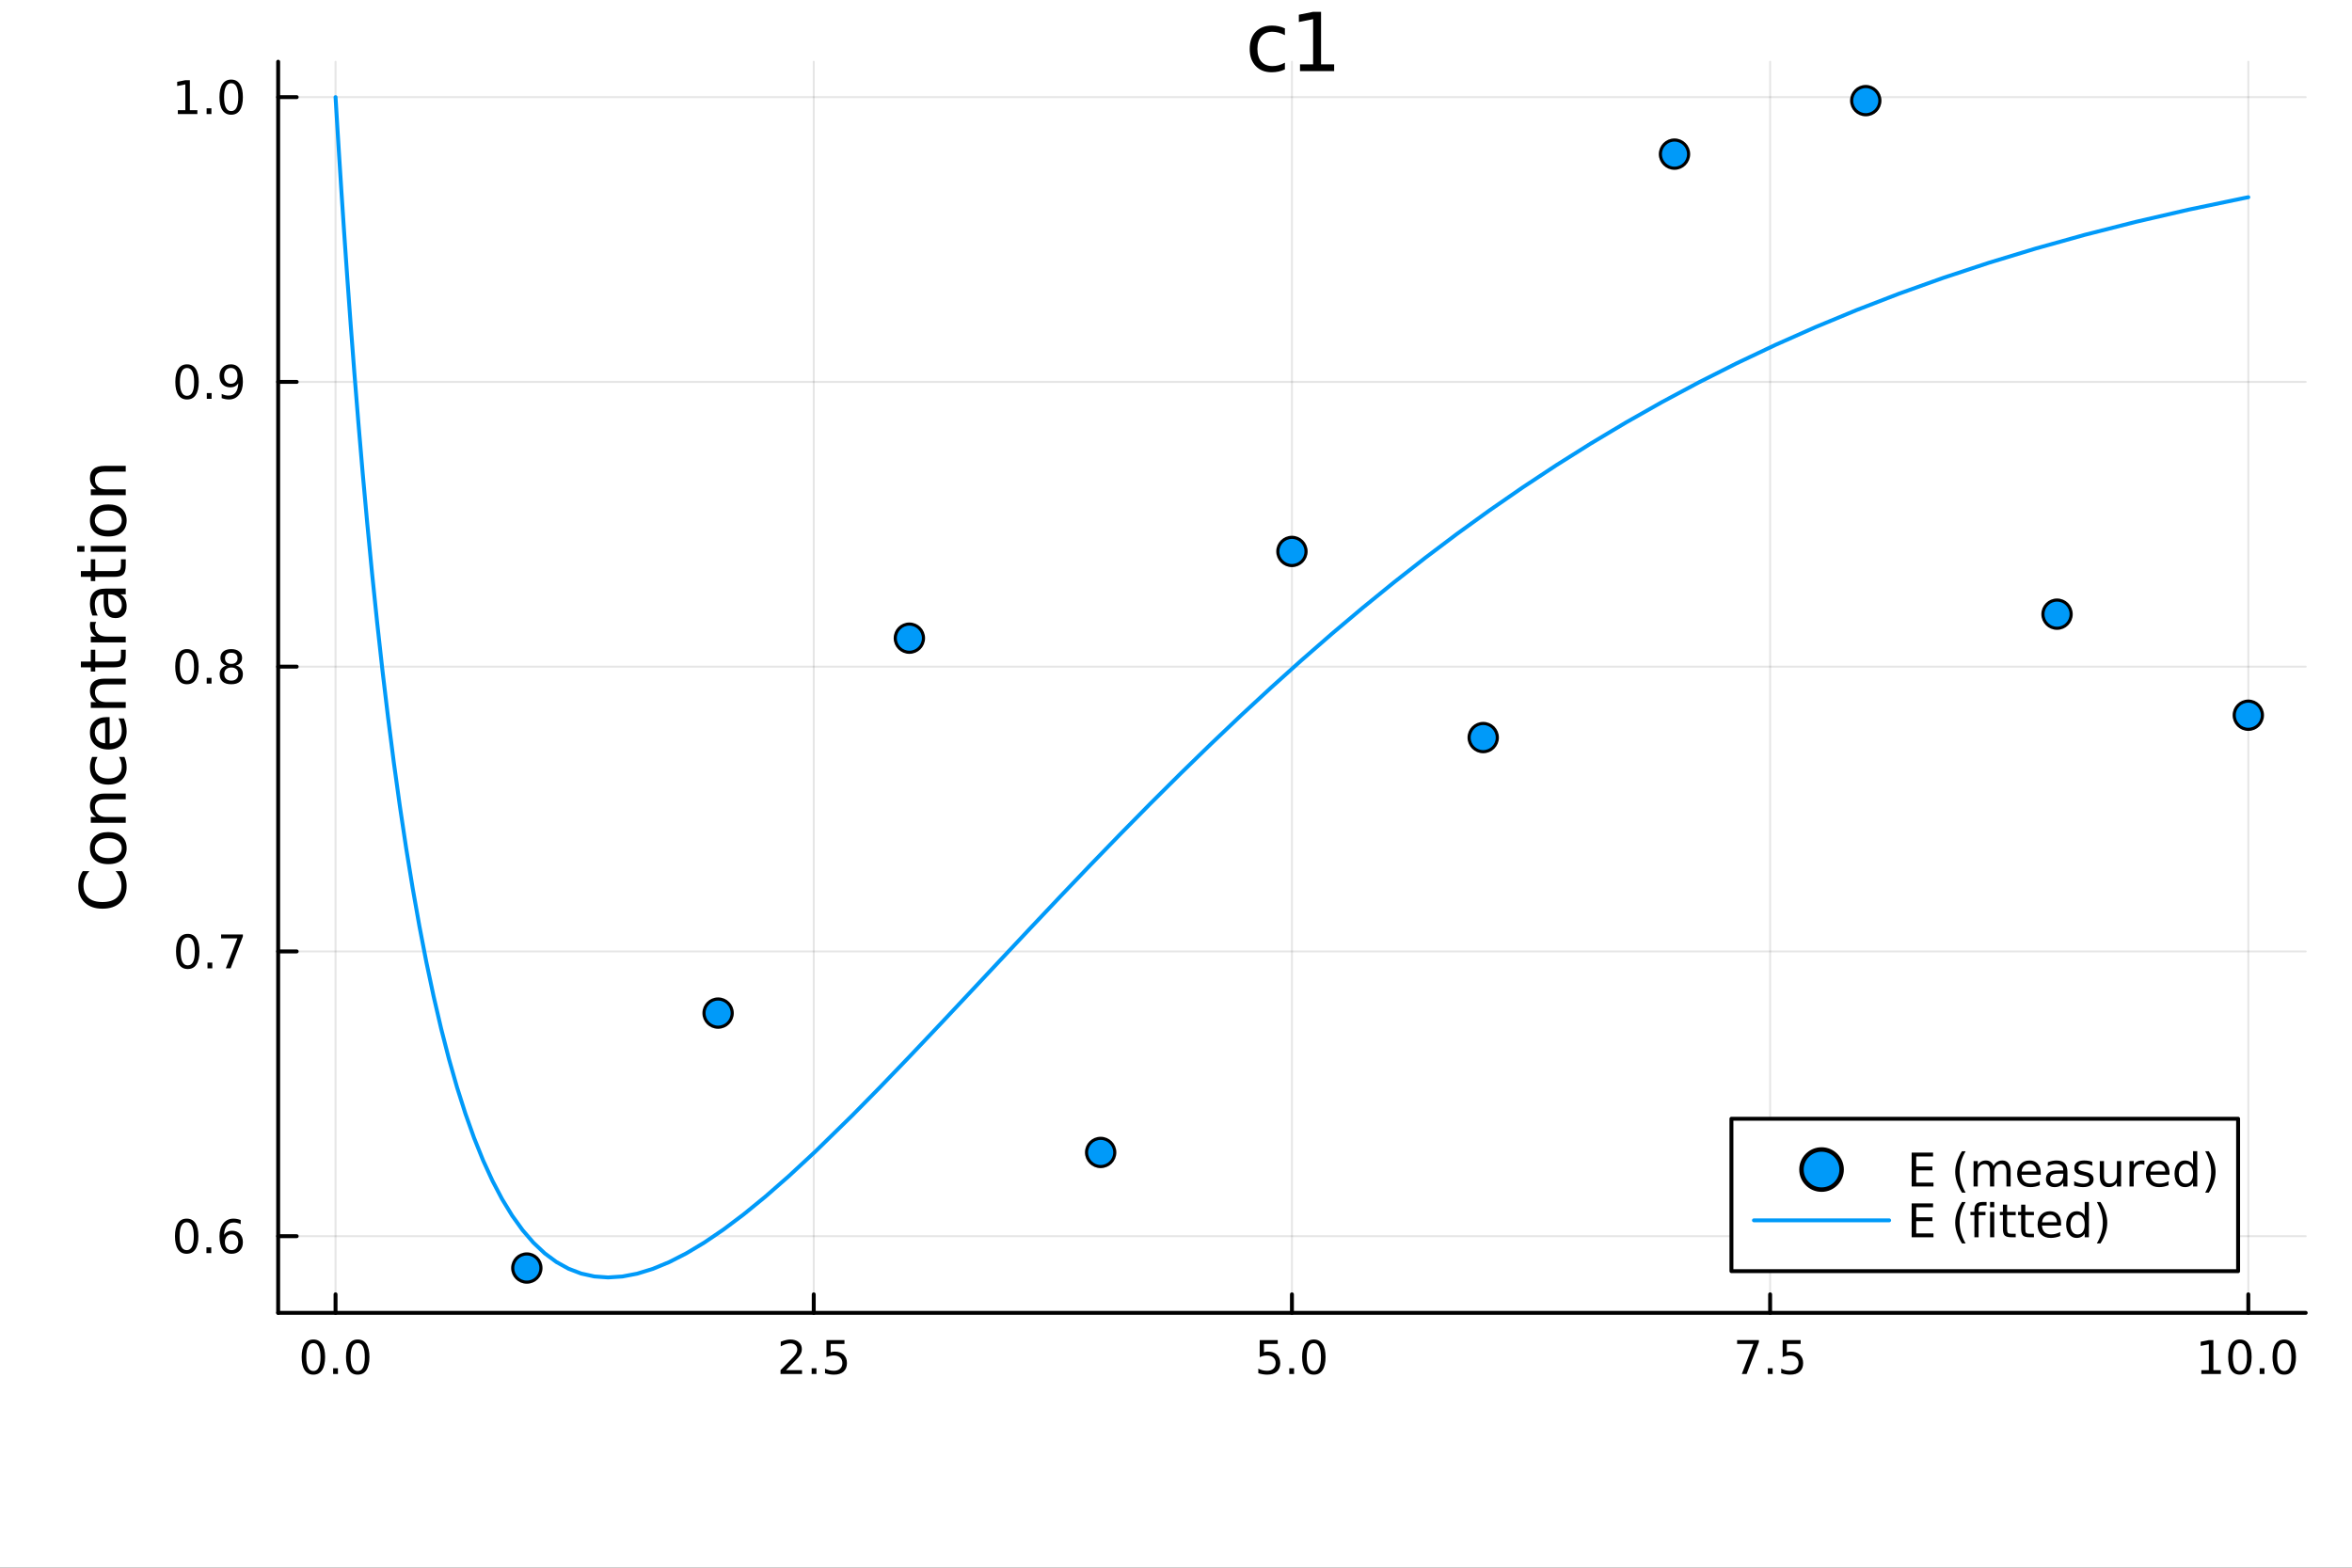 <?xml version="1.0" encoding="utf-8"?>
<svg xmlns="http://www.w3.org/2000/svg" xmlns:xlink="http://www.w3.org/1999/xlink" width="600" height="400" viewBox="0 0 2400 1600">
<rect x="0" y="0" width="2400" height="1600" fill="#333333" stroke="none"/>
<defs>
  <clipPath id="clip070">
    <rect x="0" y="0" width="2400" height="1600"/>
  </clipPath>
</defs>
<path clip-path="url(#clip070)" d="M0 1600 L2400 1600 L2400 0 L0 0  Z" fill="#ffffff" fill-rule="evenodd" fill-opacity="1"/>
<defs>
  <clipPath id="clip071">
    <rect x="480" y="0" width="1681" height="1600"/>
  </clipPath>
</defs>
<path clip-path="url(#clip070)" d="M283.843 1339.91 L2352.76 1339.91 L2352.76 62.992 L283.843 62.992  Z" fill="#ffffff" fill-rule="evenodd" fill-opacity="1"/>
<defs>
  <clipPath id="clip072">
    <rect x="283" y="62" width="2070" height="1278"/>
  </clipPath>
</defs>
<polyline clip-path="url(#clip072)" style="stroke:#000000; stroke-linecap:round; stroke-linejoin:round; stroke-width:2; stroke-opacity:0.1; fill:none" points="342.397,1339.91 342.397,62.992 "/>
<polyline clip-path="url(#clip072)" style="stroke:#000000; stroke-linecap:round; stroke-linejoin:round; stroke-width:2; stroke-opacity:0.1; fill:none" points="830.348,1339.91 830.348,62.992 "/>
<polyline clip-path="url(#clip072)" style="stroke:#000000; stroke-linecap:round; stroke-linejoin:round; stroke-width:2; stroke-opacity:0.1; fill:none" points="1318.3,1339.91 1318.3,62.992 "/>
<polyline clip-path="url(#clip072)" style="stroke:#000000; stroke-linecap:round; stroke-linejoin:round; stroke-width:2; stroke-opacity:0.1; fill:none" points="1806.25,1339.91 1806.25,62.992 "/>
<polyline clip-path="url(#clip072)" style="stroke:#000000; stroke-linecap:round; stroke-linejoin:round; stroke-width:2; stroke-opacity:0.1; fill:none" points="2294.2,1339.91 2294.2,62.992 "/>
<polyline clip-path="url(#clip070)" style="stroke:#000000; stroke-linecap:round; stroke-linejoin:round; stroke-width:4; stroke-opacity:1; fill:none" points="283.843,1339.91 2352.76,1339.91 "/>
<polyline clip-path="url(#clip070)" style="stroke:#000000; stroke-linecap:round; stroke-linejoin:round; stroke-width:4; stroke-opacity:1; fill:none" points="342.397,1339.91 342.397,1321.01 "/>
<polyline clip-path="url(#clip070)" style="stroke:#000000; stroke-linecap:round; stroke-linejoin:round; stroke-width:4; stroke-opacity:1; fill:none" points="830.348,1339.91 830.348,1321.01 "/>
<polyline clip-path="url(#clip070)" style="stroke:#000000; stroke-linecap:round; stroke-linejoin:round; stroke-width:4; stroke-opacity:1; fill:none" points="1318.3,1339.91 1318.3,1321.01 "/>
<polyline clip-path="url(#clip070)" style="stroke:#000000; stroke-linecap:round; stroke-linejoin:round; stroke-width:4; stroke-opacity:1; fill:none" points="1806.25,1339.91 1806.25,1321.01 "/>
<polyline clip-path="url(#clip070)" style="stroke:#000000; stroke-linecap:round; stroke-linejoin:round; stroke-width:4; stroke-opacity:1; fill:none" points="2294.2,1339.91 2294.2,1321.01 "/>
<path clip-path="url(#clip070)" d="M319.781 1370.82 Q316.17 1370.82 314.341 1374.39 Q312.536 1377.93 312.536 1385.06 Q312.536 1392.17 314.341 1395.73 Q316.17 1399.27 319.781 1399.27 Q323.415 1399.27 325.221 1395.73 Q327.05 1392.17 327.05 1385.06 Q327.05 1377.93 325.221 1374.39 Q323.415 1370.82 319.781 1370.82 M319.781 1367.12 Q325.591 1367.12 328.647 1371.73 Q331.725 1376.31 331.725 1385.06 Q331.725 1393.79 328.647 1398.39 Q325.591 1402.98 319.781 1402.98 Q313.971 1402.98 310.892 1398.39 Q307.837 1393.79 307.837 1385.06 Q307.837 1376.31 310.892 1371.73 Q313.971 1367.12 319.781 1367.12 Z" fill="#000000" fill-rule="nonzero" fill-opacity="1" /><path clip-path="url(#clip070)" d="M339.943 1396.43 L344.827 1396.43 L344.827 1402.31 L339.943 1402.31 L339.943 1396.43 Z" fill="#000000" fill-rule="nonzero" fill-opacity="1" /><path clip-path="url(#clip070)" d="M365.012 1370.82 Q361.401 1370.82 359.573 1374.39 Q357.767 1377.93 357.767 1385.06 Q357.767 1392.17 359.573 1395.73 Q361.401 1399.27 365.012 1399.27 Q368.647 1399.27 370.452 1395.73 Q372.281 1392.17 372.281 1385.06 Q372.281 1377.93 370.452 1374.39 Q368.647 1370.82 365.012 1370.82 M365.012 1367.12 Q370.822 1367.12 373.878 1371.73 Q376.957 1376.31 376.957 1385.06 Q376.957 1393.79 373.878 1398.39 Q370.822 1402.98 365.012 1402.98 Q359.202 1402.98 356.123 1398.39 Q353.068 1393.79 353.068 1385.06 Q353.068 1376.31 356.123 1371.73 Q359.202 1367.12 365.012 1367.12 Z" fill="#000000" fill-rule="nonzero" fill-opacity="1" /><path clip-path="url(#clip070)" d="M802.084 1398.37 L818.404 1398.37 L818.404 1402.31 L796.459 1402.31 L796.459 1398.37 Q799.121 1395.62 803.705 1390.99 Q808.311 1386.33 809.492 1384.99 Q811.737 1382.47 812.617 1380.73 Q813.519 1378.97 813.519 1377.28 Q813.519 1374.53 811.575 1372.79 Q809.654 1371.06 806.552 1371.06 Q804.353 1371.06 801.899 1371.82 Q799.468 1372.58 796.691 1374.13 L796.691 1369.41 Q799.515 1368.28 801.968 1367.7 Q804.422 1367.12 806.459 1367.12 Q811.83 1367.12 815.024 1369.81 Q818.218 1372.49 818.218 1376.98 Q818.218 1379.11 817.408 1381.03 Q816.621 1382.93 814.515 1385.52 Q813.936 1386.19 810.834 1389.41 Q807.732 1392.61 802.084 1398.37 Z" fill="#000000" fill-rule="nonzero" fill-opacity="1" /><path clip-path="url(#clip070)" d="M828.218 1396.43 L833.103 1396.43 L833.103 1402.31 L828.218 1402.31 L828.218 1396.43 Z" fill="#000000" fill-rule="nonzero" fill-opacity="1" /><path clip-path="url(#clip070)" d="M843.334 1367.75 L861.69 1367.75 L861.69 1371.68 L847.616 1371.68 L847.616 1380.15 Q848.635 1379.81 849.653 1379.64 Q850.672 1379.46 851.69 1379.46 Q857.477 1379.46 860.857 1382.63 Q864.237 1385.8 864.237 1391.22 Q864.237 1396.8 860.764 1399.9 Q857.292 1402.98 850.973 1402.98 Q848.797 1402.98 846.528 1402.61 Q844.283 1402.24 841.876 1401.5 L841.876 1396.8 Q843.959 1397.93 846.181 1398.49 Q848.403 1399.04 850.88 1399.04 Q854.885 1399.04 857.223 1396.94 Q859.561 1394.83 859.561 1391.22 Q859.561 1387.61 857.223 1385.5 Q854.885 1383.39 850.88 1383.39 Q849.005 1383.39 847.13 1383.81 Q845.278 1384.23 843.334 1385.11 L843.334 1367.75 Z" fill="#000000" fill-rule="nonzero" fill-opacity="1" /><path clip-path="url(#clip070)" d="M1285.46 1367.75 L1303.82 1367.75 L1303.82 1371.68 L1289.75 1371.68 L1289.75 1380.15 Q1290.76 1379.81 1291.78 1379.64 Q1292.8 1379.46 1293.82 1379.46 Q1299.61 1379.46 1302.99 1382.63 Q1306.37 1385.8 1306.37 1391.22 Q1306.37 1396.8 1302.89 1399.9 Q1299.42 1402.98 1293.1 1402.98 Q1290.93 1402.98 1288.66 1402.61 Q1286.41 1402.24 1284.01 1401.5 L1284.01 1396.8 Q1286.09 1397.93 1288.31 1398.49 Q1290.53 1399.04 1293.01 1399.04 Q1297.01 1399.04 1299.35 1396.94 Q1301.69 1394.83 1301.69 1391.22 Q1301.69 1387.61 1299.35 1385.5 Q1297.01 1383.39 1293.01 1383.39 Q1291.14 1383.39 1289.26 1383.81 Q1287.41 1384.23 1285.46 1385.11 L1285.46 1367.75 Z" fill="#000000" fill-rule="nonzero" fill-opacity="1" /><path clip-path="url(#clip070)" d="M1315.58 1396.43 L1320.46 1396.43 L1320.46 1402.31 L1315.58 1402.31 L1315.58 1396.43 Z" fill="#000000" fill-rule="nonzero" fill-opacity="1" /><path clip-path="url(#clip070)" d="M1340.65 1370.82 Q1337.04 1370.82 1335.21 1374.39 Q1333.4 1377.93 1333.4 1385.06 Q1333.4 1392.17 1335.21 1395.73 Q1337.04 1399.27 1340.65 1399.27 Q1344.28 1399.27 1346.09 1395.73 Q1347.92 1392.17 1347.92 1385.06 Q1347.92 1377.93 1346.09 1374.39 Q1344.28 1370.82 1340.65 1370.82 M1340.65 1367.12 Q1346.46 1367.12 1349.51 1371.73 Q1352.59 1376.31 1352.59 1385.06 Q1352.59 1393.79 1349.51 1398.39 Q1346.46 1402.98 1340.65 1402.98 Q1334.84 1402.98 1331.76 1398.39 Q1328.7 1393.79 1328.7 1385.06 Q1328.7 1376.31 1331.76 1371.73 Q1334.84 1367.12 1340.65 1367.12 Z" fill="#000000" fill-rule="nonzero" fill-opacity="1" /><path clip-path="url(#clip070)" d="M1772.57 1367.75 L1794.79 1367.75 L1794.79 1369.74 L1782.25 1402.31 L1777.36 1402.31 L1789.17 1371.68 L1772.57 1371.68 L1772.57 1367.75 Z" fill="#000000" fill-rule="nonzero" fill-opacity="1" /><path clip-path="url(#clip070)" d="M1803.91 1396.43 L1808.8 1396.43 L1808.8 1402.31 L1803.91 1402.31 L1803.91 1396.43 Z" fill="#000000" fill-rule="nonzero" fill-opacity="1" /><path clip-path="url(#clip070)" d="M1819.03 1367.75 L1837.38 1367.75 L1837.38 1371.68 L1823.31 1371.68 L1823.31 1380.15 Q1824.33 1379.81 1825.35 1379.64 Q1826.37 1379.46 1827.38 1379.46 Q1833.17 1379.46 1836.55 1382.63 Q1839.93 1385.8 1839.93 1391.22 Q1839.93 1396.8 1836.46 1399.9 Q1832.99 1402.98 1826.67 1402.98 Q1824.49 1402.98 1822.22 1402.61 Q1819.98 1402.24 1817.57 1401.5 L1817.57 1396.8 Q1819.65 1397.93 1821.88 1398.49 Q1824.1 1399.04 1826.57 1399.04 Q1830.58 1399.04 1832.92 1396.94 Q1835.25 1394.83 1835.25 1391.22 Q1835.25 1387.61 1832.92 1385.5 Q1830.58 1383.39 1826.57 1383.39 Q1824.7 1383.39 1822.82 1383.81 Q1820.97 1384.23 1819.03 1385.11 L1819.03 1367.75 Z" fill="#000000" fill-rule="nonzero" fill-opacity="1" /><path clip-path="url(#clip070)" d="M2246.27 1398.37 L2253.91 1398.37 L2253.91 1372 L2245.6 1373.67 L2245.6 1369.41 L2253.87 1367.75 L2258.54 1367.75 L2258.54 1398.37 L2266.18 1398.37 L2266.18 1402.31 L2246.27 1402.31 L2246.27 1398.37 Z" fill="#000000" fill-rule="nonzero" fill-opacity="1" /><path clip-path="url(#clip070)" d="M2285.63 1370.82 Q2282.01 1370.82 2280.19 1374.39 Q2278.38 1377.93 2278.38 1385.06 Q2278.38 1392.17 2280.19 1395.73 Q2282.01 1399.27 2285.63 1399.27 Q2289.26 1399.27 2291.07 1395.73 Q2292.89 1392.17 2292.89 1385.06 Q2292.89 1377.93 2291.07 1374.39 Q2289.26 1370.82 2285.63 1370.82 M2285.63 1367.12 Q2291.44 1367.12 2294.49 1371.73 Q2297.57 1376.31 2297.57 1385.06 Q2297.57 1393.79 2294.49 1398.39 Q2291.44 1402.98 2285.63 1402.98 Q2279.82 1402.98 2276.74 1398.39 Q2273.68 1393.79 2273.68 1385.06 Q2273.68 1376.31 2276.74 1371.73 Q2279.82 1367.12 2285.63 1367.12 Z" fill="#000000" fill-rule="nonzero" fill-opacity="1" /><path clip-path="url(#clip070)" d="M2305.79 1396.43 L2310.67 1396.43 L2310.67 1402.31 L2305.79 1402.31 L2305.79 1396.43 Z" fill="#000000" fill-rule="nonzero" fill-opacity="1" /><path clip-path="url(#clip070)" d="M2330.86 1370.82 Q2327.25 1370.82 2325.42 1374.39 Q2323.61 1377.93 2323.61 1385.06 Q2323.61 1392.17 2325.42 1395.73 Q2327.25 1399.27 2330.86 1399.27 Q2334.49 1399.27 2336.3 1395.73 Q2338.13 1392.17 2338.13 1385.06 Q2338.13 1377.93 2336.3 1374.39 Q2334.49 1370.82 2330.86 1370.82 M2330.86 1367.12 Q2336.67 1367.12 2339.72 1371.73 Q2342.8 1376.31 2342.8 1385.06 Q2342.8 1393.79 2339.72 1398.39 Q2336.67 1402.98 2330.86 1402.98 Q2325.05 1402.98 2321.97 1398.39 Q2318.91 1393.79 2318.91 1385.06 Q2318.91 1376.31 2321.97 1371.73 Q2325.05 1367.12 2330.86 1367.12 Z" fill="#000000" fill-rule="nonzero" fill-opacity="1" /><polyline clip-path="url(#clip072)" style="stroke:#000000; stroke-linecap:round; stroke-linejoin:round; stroke-width:2; stroke-opacity:0.1; fill:none" points="283.843,1261.66 2352.76,1261.66 "/>
<polyline clip-path="url(#clip072)" style="stroke:#000000; stroke-linecap:round; stroke-linejoin:round; stroke-width:2; stroke-opacity:0.1; fill:none" points="283.843,971.031 2352.76,971.031 "/>
<polyline clip-path="url(#clip072)" style="stroke:#000000; stroke-linecap:round; stroke-linejoin:round; stroke-width:2; stroke-opacity:0.1; fill:none" points="283.843,680.398 2352.76,680.398 "/>
<polyline clip-path="url(#clip072)" style="stroke:#000000; stroke-linecap:round; stroke-linejoin:round; stroke-width:2; stroke-opacity:0.1; fill:none" points="283.843,389.765 2352.76,389.765 "/>
<polyline clip-path="url(#clip072)" style="stroke:#000000; stroke-linecap:round; stroke-linejoin:round; stroke-width:2; stroke-opacity:0.1; fill:none" points="283.843,99.131 2352.76,99.131 "/>
<polyline clip-path="url(#clip070)" style="stroke:#000000; stroke-linecap:round; stroke-linejoin:round; stroke-width:4; stroke-opacity:1; fill:none" points="283.843,1339.91 283.843,62.992 "/>
<polyline clip-path="url(#clip070)" style="stroke:#000000; stroke-linecap:round; stroke-linejoin:round; stroke-width:4; stroke-opacity:1; fill:none" points="283.843,1261.66 302.74,1261.66 "/>
<polyline clip-path="url(#clip070)" style="stroke:#000000; stroke-linecap:round; stroke-linejoin:round; stroke-width:4; stroke-opacity:1; fill:none" points="283.843,971.031 302.74,971.031 "/>
<polyline clip-path="url(#clip070)" style="stroke:#000000; stroke-linecap:round; stroke-linejoin:round; stroke-width:4; stroke-opacity:1; fill:none" points="283.843,680.398 302.74,680.398 "/>
<polyline clip-path="url(#clip070)" style="stroke:#000000; stroke-linecap:round; stroke-linejoin:round; stroke-width:4; stroke-opacity:1; fill:none" points="283.843,389.765 302.74,389.765 "/>
<polyline clip-path="url(#clip070)" style="stroke:#000000; stroke-linecap:round; stroke-linejoin:round; stroke-width:4; stroke-opacity:1; fill:none" points="283.843,99.131 302.74,99.131 "/>
<path clip-path="url(#clip070)" d="M190.505 1247.46 Q186.894 1247.46 185.065 1251.03 Q183.26 1254.57 183.26 1261.7 Q183.26 1268.81 185.065 1272.37 Q186.894 1275.91 190.505 1275.91 Q194.139 1275.91 195.945 1272.37 Q197.773 1268.81 197.773 1261.7 Q197.773 1254.57 195.945 1251.03 Q194.139 1247.46 190.505 1247.46 M190.505 1243.76 Q196.315 1243.76 199.371 1248.37 Q202.449 1252.95 202.449 1261.7 Q202.449 1270.43 199.371 1275.03 Q196.315 1279.62 190.505 1279.62 Q184.695 1279.62 181.616 1275.03 Q178.56 1270.43 178.56 1261.7 Q178.56 1252.95 181.616 1248.37 Q184.695 1243.76 190.505 1243.76 Z" fill="#000000" fill-rule="nonzero" fill-opacity="1" /><path clip-path="url(#clip070)" d="M210.667 1273.07 L215.551 1273.07 L215.551 1278.94 L210.667 1278.94 L210.667 1273.07 Z" fill="#000000" fill-rule="nonzero" fill-opacity="1" /><path clip-path="url(#clip070)" d="M236.315 1259.8 Q233.167 1259.8 231.315 1261.95 Q229.486 1264.11 229.486 1267.86 Q229.486 1271.58 231.315 1273.76 Q233.167 1275.91 236.315 1275.91 Q239.463 1275.91 241.292 1273.76 Q243.143 1271.58 243.143 1267.86 Q243.143 1264.11 241.292 1261.95 Q239.463 1259.8 236.315 1259.8 M245.597 1245.15 L245.597 1249.41 Q243.838 1248.57 242.032 1248.13 Q240.25 1247.69 238.491 1247.69 Q233.861 1247.69 231.407 1250.82 Q228.977 1253.94 228.63 1260.26 Q229.995 1258.25 232.056 1257.19 Q234.116 1256.1 236.593 1256.1 Q241.801 1256.1 244.81 1259.27 Q247.843 1262.42 247.843 1267.86 Q247.843 1273.18 244.694 1276.4 Q241.546 1279.62 236.315 1279.62 Q230.319 1279.62 227.148 1275.03 Q223.977 1270.43 223.977 1261.7 Q223.977 1253.5 227.866 1248.64 Q231.755 1243.76 238.306 1243.76 Q240.065 1243.76 241.847 1244.11 Q243.653 1244.45 245.597 1245.15 Z" fill="#000000" fill-rule="nonzero" fill-opacity="1" /><path clip-path="url(#clip070)" d="M191.57 956.83 Q187.959 956.83 186.13 960.395 Q184.324 963.936 184.324 971.066 Q184.324 978.172 186.13 981.737 Q187.959 985.279 191.57 985.279 Q195.204 985.279 197.009 981.737 Q198.838 978.172 198.838 971.066 Q198.838 963.936 197.009 960.395 Q195.204 956.83 191.57 956.83 M191.57 953.126 Q197.38 953.126 200.435 957.733 Q203.514 962.316 203.514 971.066 Q203.514 979.793 200.435 984.399 Q197.38 988.983 191.57 988.983 Q185.76 988.983 182.681 984.399 Q179.625 979.793 179.625 971.066 Q179.625 962.316 182.681 957.733 Q185.76 953.126 191.57 953.126 Z" fill="#000000" fill-rule="nonzero" fill-opacity="1" /><path clip-path="url(#clip070)" d="M211.732 982.432 L216.616 982.432 L216.616 988.311 L211.732 988.311 L211.732 982.432 Z" fill="#000000" fill-rule="nonzero" fill-opacity="1" /><path clip-path="url(#clip070)" d="M225.62 953.751 L247.843 953.751 L247.843 955.742 L235.296 988.311 L230.412 988.311 L242.218 957.686 L225.62 957.686 L225.62 953.751 Z" fill="#000000" fill-rule="nonzero" fill-opacity="1" /><path clip-path="url(#clip070)" d="M190.759 666.197 Q187.148 666.197 185.32 669.761 Q183.514 673.303 183.514 680.433 Q183.514 687.539 185.32 691.104 Q187.148 694.646 190.759 694.646 Q194.394 694.646 196.199 691.104 Q198.028 687.539 198.028 680.433 Q198.028 673.303 196.199 669.761 Q194.394 666.197 190.759 666.197 M190.759 662.493 Q196.57 662.493 199.625 667.099 Q202.704 671.683 202.704 680.433 Q202.704 689.159 199.625 693.766 Q196.57 698.349 190.759 698.349 Q184.949 698.349 181.871 693.766 Q178.815 689.159 178.815 680.433 Q178.815 671.683 181.871 667.099 Q184.949 662.493 190.759 662.493 Z" fill="#000000" fill-rule="nonzero" fill-opacity="1" /><path clip-path="url(#clip070)" d="M210.921 691.798 L215.806 691.798 L215.806 697.678 L210.921 697.678 L210.921 691.798 Z" fill="#000000" fill-rule="nonzero" fill-opacity="1" /><path clip-path="url(#clip070)" d="M235.991 681.266 Q232.657 681.266 230.736 683.048 Q228.838 684.831 228.838 687.956 Q228.838 691.081 230.736 692.863 Q232.657 694.646 235.991 694.646 Q239.324 694.646 241.245 692.863 Q243.167 691.058 243.167 687.956 Q243.167 684.831 241.245 683.048 Q239.347 681.266 235.991 681.266 M231.315 679.275 Q228.306 678.534 226.616 676.474 Q224.949 674.414 224.949 671.451 Q224.949 667.308 227.889 664.9 Q230.852 662.493 235.991 662.493 Q241.153 662.493 244.093 664.9 Q247.032 667.308 247.032 671.451 Q247.032 674.414 245.343 676.474 Q243.676 678.534 240.69 679.275 Q244.069 680.062 245.944 682.354 Q247.843 684.646 247.843 687.956 Q247.843 692.979 244.764 695.664 Q241.708 698.349 235.991 698.349 Q230.273 698.349 227.194 695.664 Q224.139 692.979 224.139 687.956 Q224.139 684.646 226.037 682.354 Q227.935 680.062 231.315 679.275 M229.602 671.891 Q229.602 674.576 231.269 676.081 Q232.958 677.585 235.991 677.585 Q239 677.585 240.69 676.081 Q242.403 674.576 242.403 671.891 Q242.403 669.206 240.69 667.701 Q239 666.197 235.991 666.197 Q232.958 666.197 231.269 667.701 Q229.602 669.206 229.602 671.891 Z" fill="#000000" fill-rule="nonzero" fill-opacity="1" /><path clip-path="url(#clip070)" d="M190.852 375.563 Q187.241 375.563 185.412 379.128 Q183.607 382.67 183.607 389.799 Q183.607 396.906 185.412 400.471 Q187.241 404.012 190.852 404.012 Q194.486 404.012 196.292 400.471 Q198.121 396.906 198.121 389.799 Q198.121 382.67 196.292 379.128 Q194.486 375.563 190.852 375.563 M190.852 371.86 Q196.662 371.86 199.718 376.466 Q202.796 381.049 202.796 389.799 Q202.796 398.526 199.718 403.133 Q196.662 407.716 190.852 407.716 Q185.042 407.716 181.963 403.133 Q178.908 398.526 178.908 389.799 Q178.908 381.049 181.963 376.466 Q185.042 371.86 190.852 371.86 Z" fill="#000000" fill-rule="nonzero" fill-opacity="1" /><path clip-path="url(#clip070)" d="M211.014 401.165 L215.898 401.165 L215.898 407.045 L211.014 407.045 L211.014 401.165 Z" fill="#000000" fill-rule="nonzero" fill-opacity="1" /><path clip-path="url(#clip070)" d="M226.222 406.327 L226.222 402.068 Q227.982 402.901 229.787 403.341 Q231.593 403.781 233.329 403.781 Q237.958 403.781 240.389 400.679 Q242.843 397.554 243.19 391.211 Q241.847 393.202 239.787 394.267 Q237.727 395.332 235.227 395.332 Q230.042 395.332 227.009 392.207 Q224 389.059 224 383.619 Q224 378.295 227.148 375.077 Q230.296 371.86 235.528 371.86 Q241.523 371.86 244.671 376.466 Q247.843 381.049 247.843 389.799 Q247.843 397.971 243.954 402.855 Q240.088 407.716 233.537 407.716 Q231.778 407.716 229.972 407.369 Q228.167 407.021 226.222 406.327 M235.528 391.674 Q238.676 391.674 240.505 389.521 Q242.356 387.369 242.356 383.619 Q242.356 379.892 240.505 377.739 Q238.676 375.563 235.528 375.563 Q232.38 375.563 230.528 377.739 Q228.699 379.892 228.699 383.619 Q228.699 387.369 230.528 389.521 Q232.38 391.674 235.528 391.674 Z" fill="#000000" fill-rule="nonzero" fill-opacity="1" /><path clip-path="url(#clip070)" d="M181.477 112.476 L189.116 112.476 L189.116 86.11 L180.806 87.777 L180.806 83.518 L189.07 81.851 L193.746 81.851 L193.746 112.476 L201.384 112.476 L201.384 116.411 L181.477 116.411 L181.477 112.476 Z" fill="#000000" fill-rule="nonzero" fill-opacity="1" /><path clip-path="url(#clip070)" d="M210.829 110.532 L215.713 110.532 L215.713 116.411 L210.829 116.411 L210.829 110.532 Z" fill="#000000" fill-rule="nonzero" fill-opacity="1" /><path clip-path="url(#clip070)" d="M235.898 84.93 Q232.287 84.93 230.458 88.495 Q228.653 92.036 228.653 99.166 Q228.653 106.272 230.458 109.837 Q232.287 113.379 235.898 113.379 Q239.532 113.379 241.338 109.837 Q243.167 106.272 243.167 99.166 Q243.167 92.036 241.338 88.495 Q239.532 84.93 235.898 84.93 M235.898 81.226 Q241.708 81.226 244.764 85.833 Q247.843 90.416 247.843 99.166 Q247.843 107.893 244.764 112.499 Q241.708 117.082 235.898 117.082 Q230.088 117.082 227.009 112.499 Q223.954 107.893 223.954 99.166 Q223.954 90.416 227.009 85.833 Q230.088 81.226 235.898 81.226 Z" fill="#000000" fill-rule="nonzero" fill-opacity="1" /><path clip-path="url(#clip070)" d="M84.445 889.094 L91.224 889.094 Q88.201 892.34 86.705 896.033 Q85.209 899.693 85.209 903.831 Q85.209 911.979 90.206 916.307 Q95.171 920.636 104.592 920.636 Q113.982 920.636 118.979 916.307 Q123.944 911.979 123.944 903.831 Q123.944 899.693 122.448 896.033 Q120.952 892.34 117.928 889.094 L124.644 889.094 Q126.936 892.468 128.082 896.255 Q129.228 900.011 129.228 904.212 Q129.228 915.002 122.639 921.209 Q116.019 927.415 104.592 927.415 Q93.134 927.415 86.545 921.209 Q79.925 915.002 79.925 904.212 Q79.925 899.947 81.071 896.192 Q82.185 892.404 84.445 889.094 Z" fill="#000000" fill-rule="nonzero" fill-opacity="1" /><path clip-path="url(#clip070)" d="M96.762 865.604 Q96.762 870.315 100.455 873.052 Q104.115 875.79 110.512 875.79 Q116.91 875.79 120.602 873.084 Q124.262 870.347 124.262 865.604 Q124.262 860.926 120.57 858.188 Q116.878 855.451 110.512 855.451 Q104.178 855.451 100.486 858.188 Q96.762 860.926 96.762 865.604 M91.797 865.604 Q91.797 857.966 96.762 853.605 Q101.728 849.245 110.512 849.245 Q119.265 849.245 124.262 853.605 Q129.228 857.966 129.228 865.604 Q129.228 873.275 124.262 877.636 Q119.265 881.964 110.512 881.964 Q101.728 881.964 96.762 877.636 Q91.797 873.275 91.797 865.604 Z" fill="#000000" fill-rule="nonzero" fill-opacity="1" /><path clip-path="url(#clip070)" d="M106.788 809.905 L128.304 809.905 L128.304 815.761 L106.979 815.761 Q101.919 815.761 99.404 817.734 Q96.89 819.708 96.89 823.654 Q96.89 828.397 99.913 831.134 Q102.937 833.871 108.157 833.871 L128.304 833.871 L128.304 839.76 L92.656 839.76 L92.656 833.871 L98.195 833.871 Q94.98 831.771 93.389 828.938 Q91.797 826.073 91.797 822.35 Q91.797 816.207 95.617 813.056 Q99.404 809.905 106.788 809.905 Z" fill="#000000" fill-rule="nonzero" fill-opacity="1" /><path clip-path="url(#clip070)" d="M94.025 772.57 L99.5 772.57 Q98.131 775.052 97.463 777.567 Q96.762 780.049 96.762 782.596 Q96.762 788.293 100.391 791.444 Q103.987 794.595 110.512 794.595 Q117.037 794.595 120.666 791.444 Q124.262 788.293 124.262 782.596 Q124.262 780.049 123.594 777.567 Q122.894 775.052 121.525 772.57 L126.936 772.57 Q128.082 775.02 128.655 777.662 Q129.228 780.272 129.228 783.232 Q129.228 791.285 124.167 796.027 Q119.106 800.77 110.512 800.77 Q101.791 800.77 96.794 795.995 Q91.797 791.189 91.797 782.85 Q91.797 780.145 92.37 777.567 Q92.911 774.989 94.025 772.57 Z" fill="#000000" fill-rule="nonzero" fill-opacity="1" /><path clip-path="url(#clip070)" d="M109.016 731.893 L111.881 731.893 L111.881 758.82 Q117.928 758.438 121.111 755.191 Q124.262 751.913 124.262 746.088 Q124.262 742.715 123.435 739.563 Q122.607 736.381 120.952 733.261 L126.49 733.261 Q127.827 736.412 128.527 739.723 Q129.228 743.033 129.228 746.438 Q129.228 754.968 124.262 759.966 Q119.297 764.931 110.831 764.931 Q102.078 764.931 96.953 760.22 Q91.797 755.478 91.797 747.457 Q91.797 740.264 96.444 736.094 Q101.059 731.893 109.016 731.893 M107.298 737.749 Q102.492 737.813 99.627 740.455 Q96.762 743.065 96.762 747.393 Q96.762 752.295 99.531 755.255 Q102.301 758.183 107.329 758.629 L107.298 737.749 Z" fill="#000000" fill-rule="nonzero" fill-opacity="1" /><path clip-path="url(#clip070)" d="M106.788 692.648 L128.304 692.648 L128.304 698.505 L106.979 698.505 Q101.919 698.505 99.404 700.478 Q96.89 702.451 96.89 706.398 Q96.89 711.141 99.913 713.878 Q102.937 716.615 108.157 716.615 L128.304 716.615 L128.304 722.503 L92.656 722.503 L92.656 716.615 L98.195 716.615 Q94.98 714.514 93.389 711.682 Q91.797 708.817 91.797 705.093 Q91.797 698.95 95.617 695.799 Q99.404 692.648 106.788 692.648 Z" fill="#000000" fill-rule="nonzero" fill-opacity="1" /><path clip-path="url(#clip070)" d="M82.535 675.174 L92.656 675.174 L92.656 663.111 L97.208 663.111 L97.208 675.174 L116.56 675.174 Q120.92 675.174 122.162 673.997 Q123.403 672.787 123.403 669.127 L123.403 663.111 L128.304 663.111 L128.304 669.127 Q128.304 675.906 125.79 678.485 Q123.244 681.063 116.56 681.063 L97.208 681.063 L97.208 685.359 L92.656 685.359 L92.656 681.063 L82.535 681.063 L82.535 675.174 Z" fill="#000000" fill-rule="nonzero" fill-opacity="1" /><path clip-path="url(#clip070)" d="M98.131 634.752 Q97.558 635.739 97.303 636.916 Q97.017 638.062 97.017 639.463 Q97.017 644.428 100.264 647.102 Q103.478 649.743 109.526 649.743 L128.304 649.743 L128.304 655.632 L92.656 655.632 L92.656 649.743 L98.195 649.743 Q94.948 647.897 93.389 644.937 Q91.797 641.977 91.797 637.744 Q91.797 637.139 91.893 636.407 Q91.956 635.675 92.115 634.784 L98.131 634.752 Z" fill="#000000" fill-rule="nonzero" fill-opacity="1" /><path clip-path="url(#clip070)" d="M110.385 612.408 Q110.385 619.506 112.008 622.244 Q113.632 624.981 117.546 624.981 Q120.666 624.981 122.512 622.944 Q124.326 620.875 124.326 617.342 Q124.326 612.472 120.888 609.544 Q117.419 606.584 111.69 606.584 L110.385 606.584 L110.385 612.408 M107.966 600.727 L128.304 600.727 L128.304 606.584 L122.894 606.584 Q126.14 608.589 127.7 611.581 Q129.228 614.573 129.228 618.902 Q129.228 624.376 126.172 627.623 Q123.085 630.837 117.928 630.837 Q111.913 630.837 108.857 626.827 Q105.802 622.785 105.802 614.796 L105.802 606.584 L105.229 606.584 Q101.187 606.584 98.99 609.257 Q96.762 611.899 96.762 616.705 Q96.762 619.761 97.495 622.657 Q98.227 625.554 99.691 628.227 L94.28 628.227 Q93.038 625.013 92.434 621.989 Q91.797 618.965 91.797 616.101 Q91.797 608.366 95.808 604.547 Q99.818 600.727 107.966 600.727 Z" fill="#000000" fill-rule="nonzero" fill-opacity="1" /><path clip-path="url(#clip070)" d="M82.535 582.872 L92.656 582.872 L92.656 570.809 L97.208 570.809 L97.208 582.872 L116.56 582.872 Q120.92 582.872 122.162 581.694 Q123.403 580.484 123.403 576.824 L123.403 570.809 L128.304 570.809 L128.304 576.824 Q128.304 583.604 125.79 586.182 Q123.244 588.76 116.56 588.76 L97.208 588.76 L97.208 593.057 L92.656 593.057 L92.656 588.76 L82.535 588.76 L82.535 582.872 Z" fill="#000000" fill-rule="nonzero" fill-opacity="1" /><path clip-path="url(#clip070)" d="M92.656 563.106 L92.656 557.25 L128.304 557.25 L128.304 563.106 L92.656 563.106 M78.779 563.106 L78.779 557.25 L86.195 557.25 L86.195 563.106 L78.779 563.106 Z" fill="#000000" fill-rule="nonzero" fill-opacity="1" /><path clip-path="url(#clip070)" d="M96.762 531.182 Q96.762 535.893 100.455 538.63 Q104.115 541.367 110.512 541.367 Q116.91 541.367 120.602 538.662 Q124.262 535.925 124.262 531.182 Q124.262 526.503 120.57 523.766 Q116.878 521.029 110.512 521.029 Q104.178 521.029 100.486 523.766 Q96.762 526.503 96.762 531.182 M91.797 531.182 Q91.797 523.543 96.762 519.183 Q101.728 514.822 110.512 514.822 Q119.265 514.822 124.262 519.183 Q129.228 523.543 129.228 531.182 Q129.228 538.853 124.262 543.213 Q119.265 547.542 110.512 547.542 Q101.728 547.542 96.762 543.213 Q91.797 538.853 91.797 531.182 Z" fill="#000000" fill-rule="nonzero" fill-opacity="1" /><path clip-path="url(#clip070)" d="M106.788 475.482 L128.304 475.482 L128.304 481.339 L106.979 481.339 Q101.919 481.339 99.404 483.312 Q96.89 485.285 96.89 489.232 Q96.89 493.975 99.913 496.712 Q102.937 499.449 108.157 499.449 L128.304 499.449 L128.304 505.337 L92.656 505.337 L92.656 499.449 L98.195 499.449 Q94.98 497.348 93.389 494.516 Q91.797 491.651 91.797 487.927 Q91.797 481.784 95.617 478.633 Q99.404 475.482 106.788 475.482 Z" fill="#000000" fill-rule="nonzero" fill-opacity="1" /><path clip-path="url(#clip070)" d="M1311.11 28.948 L1311.11 35.915 Q1307.95 34.173 1304.75 33.323 Q1301.59 32.431 1298.35 32.431 Q1291.1 32.431 1287.09 37.05 Q1283.08 41.627 1283.08 49.931 Q1283.08 58.236 1287.09 62.854 Q1291.1 67.431 1298.35 67.431 Q1301.59 67.431 1304.75 66.581 Q1307.95 65.689 1311.11 63.948 L1311.11 70.834 Q1307.99 72.292 1304.63 73.022 Q1301.31 73.751 1297.54 73.751 Q1287.29 73.751 1281.25 67.31 Q1275.22 60.869 1275.22 49.931 Q1275.22 38.832 1281.29 32.472 Q1287.41 26.112 1298.02 26.112 Q1301.47 26.112 1304.75 26.841 Q1308.03 27.53 1311.11 28.948 Z" fill="#000000" fill-rule="nonzero" fill-opacity="1" /><path clip-path="url(#clip070)" d="M1326.54 65.689 L1339.91 65.689 L1339.91 19.55 L1325.37 22.466 L1325.37 15.013 L1339.83 12.096 L1348.01 12.096 L1348.01 65.689 L1361.38 65.689 L1361.38 72.576 L1326.54 72.576 L1326.54 65.689 Z" fill="#000000" fill-rule="nonzero" fill-opacity="1" /><circle clip-path="url(#clip072)" cx="537.577" cy="1294.18" r="14.4" fill="#009af9" fill-rule="evenodd" fill-opacity="1" stroke="#000000" stroke-opacity="1" stroke-width="3.2"/>
<circle clip-path="url(#clip072)" cx="732.758" cy="1033.99" r="14.4" fill="#009af9" fill-rule="evenodd" fill-opacity="1" stroke="#000000" stroke-opacity="1" stroke-width="3.2"/>
<circle clip-path="url(#clip072)" cx="927.938" cy="651.322" r="14.4" fill="#009af9" fill-rule="evenodd" fill-opacity="1" stroke="#000000" stroke-opacity="1" stroke-width="3.2"/>
<circle clip-path="url(#clip072)" cx="1123.12" cy="1176.2" r="14.4" fill="#009af9" fill-rule="evenodd" fill-opacity="1" stroke="#000000" stroke-opacity="1" stroke-width="3.2"/>
<circle clip-path="url(#clip072)" cx="1318.3" cy="562.811" r="14.4" fill="#009af9" fill-rule="evenodd" fill-opacity="1" stroke="#000000" stroke-opacity="1" stroke-width="3.2"/>
<circle clip-path="url(#clip072)" cx="1513.48" cy="752.77" r="14.4" fill="#009af9" fill-rule="evenodd" fill-opacity="1" stroke="#000000" stroke-opacity="1" stroke-width="3.2"/>
<circle clip-path="url(#clip072)" cx="1708.66" cy="157.31" r="14.4" fill="#009af9" fill-rule="evenodd" fill-opacity="1" stroke="#000000" stroke-opacity="1" stroke-width="3.2"/>
<circle clip-path="url(#clip072)" cx="1903.84" cy="102.703" r="14.4" fill="#009af9" fill-rule="evenodd" fill-opacity="1" stroke="#000000" stroke-opacity="1" stroke-width="3.2"/>
<circle clip-path="url(#clip072)" cx="2099.02" cy="626.83" r="14.4" fill="#009af9" fill-rule="evenodd" fill-opacity="1" stroke="#000000" stroke-opacity="1" stroke-width="3.2"/>
<circle clip-path="url(#clip072)" cx="2294.2" cy="729.968" r="14.4" fill="#009af9" fill-rule="evenodd" fill-opacity="1" stroke="#000000" stroke-opacity="1" stroke-width="3.2"/>
<polyline clip-path="url(#clip072)" style="stroke:#009af9; stroke-linecap:round; stroke-linejoin:round; stroke-width:4; stroke-opacity:1; fill:none" points="342.397,99.131 344.108,127.458 346.029,158.42 348.456,196.346 351.2,237.656 354.347,283.111 357.818,330.956 361.624,380.84 365.727,431.775 370.12,483.248 374.783,534.654 379.707,585.584 384.882,635.663 390.303,684.614 395.965,732.208 401.868,778.273 408.011,822.671 414.396,865.301 421.028,906.084 427.911,944.961 435.05,981.891 442.454,1016.84 450.13,1049.79 458.087,1080.73 466.336,1109.65 474.887,1136.54 483.752,1161.41 492.945,1184.25 502.477,1205.07 512.366,1223.88 522.626,1240.69 533.274,1255.49 544.33,1268.31 555.813,1279.14 567.744,1287.99 580.148,1294.88 593.05,1299.8 606.479,1302.76 620.468,1303.77 635.052,1302.81 650.274,1299.9 666.184,1295 682.839,1288.11 700.313,1279.18 718.695,1268.16 738.106,1254.98 758.716,1239.49 780.786,1221.47 804.775,1200.48 831.763,1175.47 869.574,1138.5 897.49,1110.14 928.246,1078.18 959.002,1045.71 989.758,1012.97 1020.51,980.148 1051.27,947.402 1082.02,914.874 1112.78,882.683 1143.54,850.933 1174.29,819.714 1205.05,789.1 1235.8,759.157 1266.56,729.938 1297.32,701.49 1328.18,673.753 1359.23,646.691 1390.56,620.276 1422.24,594.491 1454.33,569.324 1486.9,544.769 1520.01,520.827 1553.71,497.498 1588.08,474.787 1623.17,452.702 1659.05,431.25 1695.78,410.44 1733.43,390.281 1772.07,370.784 1811.79,351.957 1852.65,333.81 1894.75,316.353 1938.18,299.592 1983.05,283.537 2029.45,268.193 2077.52,253.566 2127.39,239.66 2179.18,226.478 2233.08,214.02 2289.23,202.287 2294.2,201.307 "/>
<path clip-path="url(#clip070)" d="M1766.76 1297.34 L2283.79 1297.34 L2283.79 1141.82 L1766.76 1141.82  Z" fill="#ffffff" fill-rule="evenodd" fill-opacity="1"/>
<polyline clip-path="url(#clip070)" style="stroke:#000000; stroke-linecap:round; stroke-linejoin:round; stroke-width:4; stroke-opacity:1; fill:none" points="1766.76,1297.34 2283.79,1297.34 2283.79,1141.82 1766.76,1141.82 1766.76,1297.34 "/>
<circle clip-path="url(#clip070)" cx="1858.72" cy="1193.66" r="20.48" fill="#009af9" fill-rule="evenodd" fill-opacity="1" stroke="#000000" stroke-opacity="1" stroke-width="4.551"/>
<path clip-path="url(#clip070)" d="M1950.67 1176.38 L1972.52 1176.38 L1972.52 1180.32 L1955.34 1180.32 L1955.34 1190.55 L1971.8 1190.55 L1971.8 1194.48 L1955.34 1194.48 L1955.34 1207.01 L1972.94 1207.01 L1972.94 1210.94 L1950.67 1210.94 L1950.67 1176.38 Z" fill="#000000" fill-rule="nonzero" fill-opacity="1" /><path clip-path="url(#clip070)" d="M2005.74 1174.97 Q2002.63 1180.29 2001.13 1185.5 Q1999.63 1190.71 1999.63 1196.06 Q1999.63 1201.4 2001.13 1206.66 Q2002.66 1211.89 2005.74 1217.19 L2002.03 1217.19 Q1998.56 1211.75 1996.82 1206.5 Q1995.11 1201.24 1995.11 1196.06 Q1995.11 1190.9 1996.82 1185.66 Q1998.54 1180.43 2002.03 1174.97 L2005.74 1174.97 Z" fill="#000000" fill-rule="nonzero" fill-opacity="1" /><path clip-path="url(#clip070)" d="M2034.19 1189.99 Q2035.78 1187.12 2038 1185.76 Q2040.23 1184.39 2043.24 1184.39 Q2047.29 1184.39 2049.49 1187.24 Q2051.68 1190.06 2051.68 1195.29 L2051.68 1210.94 L2047.4 1210.94 L2047.4 1195.43 Q2047.4 1191.71 2046.08 1189.9 Q2044.76 1188.09 2042.06 1188.09 Q2038.75 1188.09 2036.82 1190.29 Q2034.9 1192.49 2034.9 1196.29 L2034.9 1210.94 L2030.62 1210.94 L2030.62 1195.43 Q2030.62 1191.68 2029.3 1189.9 Q2027.98 1188.09 2025.23 1188.09 Q2021.96 1188.09 2020.04 1190.32 Q2018.12 1192.52 2018.12 1196.29 L2018.12 1210.94 L2013.84 1210.94 L2013.84 1185.02 L2018.12 1185.02 L2018.12 1189.04 Q2019.58 1186.66 2021.62 1185.53 Q2023.65 1184.39 2026.45 1184.39 Q2029.28 1184.39 2031.25 1185.83 Q2033.24 1187.26 2034.19 1189.99 Z" fill="#000000" fill-rule="nonzero" fill-opacity="1" /><path clip-path="url(#clip070)" d="M2082.36 1196.91 L2082.36 1199 L2062.77 1199 Q2063.05 1203.4 2065.41 1205.71 Q2067.8 1208 2072.03 1208 Q2074.49 1208 2076.78 1207.4 Q2079.09 1206.8 2081.36 1205.59 L2081.36 1209.62 Q2079.07 1210.59 2076.66 1211.1 Q2074.25 1211.61 2071.78 1211.61 Q2065.57 1211.61 2061.94 1208 Q2058.33 1204.39 2058.33 1198.23 Q2058.33 1191.87 2061.75 1188.14 Q2065.2 1184.39 2071.04 1184.39 Q2076.27 1184.39 2079.3 1187.77 Q2082.36 1191.13 2082.36 1196.91 M2078.1 1195.66 Q2078.05 1192.17 2076.13 1190.09 Q2074.23 1188 2071.08 1188 Q2067.52 1188 2065.37 1190.02 Q2063.24 1192.03 2062.91 1195.69 L2078.1 1195.66 Z" fill="#000000" fill-rule="nonzero" fill-opacity="1" /><path clip-path="url(#clip070)" d="M2101.13 1197.91 Q2095.97 1197.91 2093.98 1199.09 Q2091.99 1200.27 2091.99 1203.12 Q2091.99 1205.39 2093.47 1206.73 Q2094.97 1208.05 2097.54 1208.05 Q2101.08 1208.05 2103.21 1205.55 Q2105.37 1203.03 2105.37 1198.86 L2105.37 1197.91 L2101.13 1197.91 M2109.62 1196.15 L2109.62 1210.94 L2105.37 1210.94 L2105.37 1207.01 Q2103.91 1209.37 2101.73 1210.5 Q2099.56 1211.61 2096.41 1211.61 Q2092.43 1211.61 2090.06 1209.39 Q2087.73 1207.15 2087.73 1203.4 Q2087.73 1199.02 2090.64 1196.8 Q2093.58 1194.58 2099.39 1194.58 L2105.37 1194.58 L2105.37 1194.16 Q2105.37 1191.22 2103.42 1189.62 Q2101.5 1188 2098 1188 Q2095.78 1188 2093.68 1188.53 Q2091.57 1189.07 2089.62 1190.13 L2089.62 1186.2 Q2091.96 1185.29 2094.16 1184.85 Q2096.36 1184.39 2098.44 1184.39 Q2104.07 1184.39 2106.85 1187.31 Q2109.62 1190.22 2109.62 1196.15 Z" fill="#000000" fill-rule="nonzero" fill-opacity="1" /><path clip-path="url(#clip070)" d="M2134.93 1185.78 L2134.93 1189.81 Q2133.12 1188.88 2131.18 1188.42 Q2129.23 1187.96 2127.15 1187.96 Q2123.98 1187.96 2122.38 1188.93 Q2120.8 1189.9 2120.8 1191.84 Q2120.8 1193.33 2121.94 1194.18 Q2123.07 1195.02 2126.5 1195.78 L2127.96 1196.1 Q2132.49 1197.08 2134.39 1198.86 Q2136.31 1200.62 2136.31 1203.79 Q2136.31 1207.4 2133.44 1209.51 Q2130.6 1211.61 2125.6 1211.61 Q2123.51 1211.61 2121.24 1211.2 Q2119 1210.8 2116.5 1209.99 L2116.5 1205.59 Q2118.86 1206.82 2121.15 1207.45 Q2123.44 1208.05 2125.69 1208.05 Q2128.7 1208.05 2130.32 1207.03 Q2131.94 1205.99 2131.94 1204.11 Q2131.94 1202.38 2130.76 1201.45 Q2129.6 1200.53 2125.64 1199.67 L2124.16 1199.32 Q2120.2 1198.49 2118.44 1196.78 Q2116.68 1195.04 2116.68 1192.03 Q2116.68 1188.37 2119.28 1186.38 Q2121.87 1184.39 2126.64 1184.39 Q2129 1184.39 2131.08 1184.74 Q2133.17 1185.09 2134.93 1185.78 Z" fill="#000000" fill-rule="nonzero" fill-opacity="1" /><path clip-path="url(#clip070)" d="M2142.66 1200.71 L2142.66 1185.02 L2146.92 1185.02 L2146.92 1200.55 Q2146.92 1204.23 2148.35 1206.08 Q2149.79 1207.91 2152.66 1207.91 Q2156.11 1207.91 2158.1 1205.71 Q2160.11 1203.51 2160.11 1199.71 L2160.11 1185.02 L2164.37 1185.02 L2164.37 1210.94 L2160.11 1210.94 L2160.11 1206.96 Q2158.56 1209.32 2156.5 1210.48 Q2154.46 1211.61 2151.75 1211.61 Q2147.29 1211.61 2144.97 1208.84 Q2142.66 1206.06 2142.66 1200.71 M2153.37 1184.39 L2153.37 1184.39 Z" fill="#000000" fill-rule="nonzero" fill-opacity="1" /><path clip-path="url(#clip070)" d="M2188.17 1189 Q2187.45 1188.58 2186.59 1188.4 Q2185.76 1188.19 2184.74 1188.19 Q2181.13 1188.19 2179.18 1190.55 Q2177.26 1192.89 2177.26 1197.28 L2177.26 1210.94 L2172.98 1210.94 L2172.98 1185.02 L2177.26 1185.02 L2177.26 1189.04 Q2178.61 1186.68 2180.76 1185.55 Q2182.91 1184.39 2185.99 1184.39 Q2186.43 1184.39 2186.96 1184.46 Q2187.49 1184.51 2188.14 1184.62 L2188.17 1189 Z" fill="#000000" fill-rule="nonzero" fill-opacity="1" /><path clip-path="url(#clip070)" d="M2213.77 1196.91 L2213.77 1199 L2194.18 1199 Q2194.46 1203.4 2196.82 1205.71 Q2199.21 1208 2203.44 1208 Q2205.9 1208 2208.19 1207.4 Q2210.5 1206.8 2212.77 1205.59 L2212.77 1209.62 Q2210.48 1210.59 2208.07 1211.1 Q2205.67 1211.61 2203.19 1211.61 Q2196.99 1211.61 2193.35 1208 Q2189.74 1204.39 2189.74 1198.23 Q2189.74 1191.87 2193.17 1188.14 Q2196.61 1184.39 2202.45 1184.39 Q2207.68 1184.39 2210.71 1187.77 Q2213.77 1191.13 2213.77 1196.91 M2209.51 1195.66 Q2209.46 1192.17 2207.54 1190.09 Q2205.64 1188 2202.49 1188 Q2198.93 1188 2196.78 1190.02 Q2194.65 1192.03 2194.32 1195.69 L2209.51 1195.66 Z" fill="#000000" fill-rule="nonzero" fill-opacity="1" /><path clip-path="url(#clip070)" d="M2237.82 1188.95 L2237.82 1174.92 L2242.08 1174.92 L2242.08 1210.94 L2237.82 1210.94 L2237.82 1207.05 Q2236.48 1209.37 2234.42 1210.5 Q2232.38 1211.61 2229.51 1211.61 Q2224.81 1211.61 2221.85 1207.86 Q2218.91 1204.11 2218.91 1198 Q2218.91 1191.89 2221.85 1188.14 Q2224.81 1184.39 2229.51 1184.39 Q2232.38 1184.39 2234.42 1185.53 Q2236.48 1186.64 2237.82 1188.95 M2223.3 1198 Q2223.3 1202.7 2225.23 1205.39 Q2227.17 1208.05 2230.55 1208.05 Q2233.93 1208.05 2235.87 1205.39 Q2237.82 1202.7 2237.82 1198 Q2237.82 1193.3 2235.87 1190.64 Q2233.93 1187.96 2230.55 1187.96 Q2227.17 1187.96 2225.23 1190.64 Q2223.3 1193.3 2223.3 1198 Z" fill="#000000" fill-rule="nonzero" fill-opacity="1" /><path clip-path="url(#clip070)" d="M2250.18 1174.97 L2253.88 1174.97 Q2257.36 1180.43 2259.07 1185.66 Q2260.8 1190.9 2260.8 1196.06 Q2260.8 1201.24 2259.07 1206.5 Q2257.36 1211.75 2253.88 1217.19 L2250.18 1217.19 Q2253.26 1211.89 2254.76 1206.66 Q2256.29 1201.4 2256.29 1196.06 Q2256.29 1190.71 2254.76 1185.5 Q2253.26 1180.29 2250.18 1174.97 Z" fill="#000000" fill-rule="nonzero" fill-opacity="1" /><polyline clip-path="url(#clip070)" style="stroke:#009af9; stroke-linecap:round; stroke-linejoin:round; stroke-width:4; stroke-opacity:1; fill:none" points="1789.75,1245.5 1927.68,1245.5 "/>
<path clip-path="url(#clip070)" d="M1950.67 1228.22 L1972.52 1228.22 L1972.52 1232.16 L1955.34 1232.16 L1955.34 1242.39 L1971.8 1242.39 L1971.8 1246.32 L1955.34 1246.32 L1955.34 1258.85 L1972.94 1258.85 L1972.94 1262.78 L1950.67 1262.78 L1950.67 1228.22 Z" fill="#000000" fill-rule="nonzero" fill-opacity="1" /><path clip-path="url(#clip070)" d="M2005.74 1226.81 Q2002.63 1232.13 2001.13 1237.34 Q1999.63 1242.55 1999.63 1247.9 Q1999.63 1253.24 2001.13 1258.5 Q2002.66 1263.73 2005.74 1269.03 L2002.03 1269.03 Q1998.56 1263.59 1996.82 1258.34 Q1995.11 1253.08 1995.11 1247.9 Q1995.11 1242.74 1996.82 1237.5 Q1998.54 1232.27 2002.03 1226.81 L2005.74 1226.81 Z" fill="#000000" fill-rule="nonzero" fill-opacity="1" /><path clip-path="url(#clip070)" d="M2027.12 1226.76 L2027.12 1230.31 L2023.05 1230.31 Q2020.76 1230.31 2019.86 1231.23 Q2018.98 1232.16 2018.98 1234.56 L2018.98 1236.86 L2025.99 1236.86 L2025.99 1240.17 L2018.98 1240.17 L2018.98 1262.78 L2014.69 1262.78 L2014.69 1240.17 L2010.62 1240.17 L2010.62 1236.86 L2014.69 1236.86 L2014.69 1235.05 Q2014.69 1230.72 2016.71 1228.75 Q2018.72 1226.76 2023.1 1226.76 L2027.12 1226.76 Z" fill="#000000" fill-rule="nonzero" fill-opacity="1" /><path clip-path="url(#clip070)" d="M2030.69 1236.86 L2034.95 1236.86 L2034.95 1262.78 L2030.69 1262.78 L2030.69 1236.86 M2030.69 1226.76 L2034.95 1226.76 L2034.95 1232.16 L2030.69 1232.16 L2030.69 1226.76 Z" fill="#000000" fill-rule="nonzero" fill-opacity="1" /><path clip-path="url(#clip070)" d="M2048.07 1229.49 L2048.07 1236.86 L2056.85 1236.86 L2056.85 1240.17 L2048.07 1240.17 L2048.07 1254.24 Q2048.07 1257.41 2048.93 1258.31 Q2049.81 1259.22 2052.47 1259.22 L2056.85 1259.22 L2056.85 1262.78 L2052.47 1262.78 Q2047.54 1262.78 2045.67 1260.95 Q2043.79 1259.1 2043.79 1254.24 L2043.79 1240.17 L2040.67 1240.17 L2040.67 1236.86 L2043.79 1236.86 L2043.79 1229.49 L2048.07 1229.49 Z" fill="#000000" fill-rule="nonzero" fill-opacity="1" /><path clip-path="url(#clip070)" d="M2066.66 1229.49 L2066.66 1236.86 L2075.43 1236.86 L2075.43 1240.17 L2066.66 1240.17 L2066.66 1254.24 Q2066.66 1257.41 2067.52 1258.31 Q2068.4 1259.22 2071.06 1259.22 L2075.43 1259.22 L2075.43 1262.78 L2071.06 1262.78 Q2066.13 1262.78 2064.25 1260.95 Q2062.38 1259.1 2062.38 1254.24 L2062.38 1240.17 L2059.25 1240.17 L2059.25 1236.86 L2062.38 1236.86 L2062.38 1229.49 L2066.66 1229.49 Z" fill="#000000" fill-rule="nonzero" fill-opacity="1" /><path clip-path="url(#clip070)" d="M2103.21 1248.75 L2103.21 1250.84 L2083.63 1250.84 Q2083.91 1255.24 2086.27 1257.55 Q2088.65 1259.84 2092.89 1259.84 Q2095.34 1259.84 2097.63 1259.24 Q2099.95 1258.64 2102.22 1257.43 L2102.22 1261.46 Q2099.93 1262.43 2097.52 1262.94 Q2095.11 1263.45 2092.63 1263.45 Q2086.43 1263.45 2082.8 1259.84 Q2079.18 1256.23 2079.18 1250.07 Q2079.18 1243.71 2082.61 1239.98 Q2086.06 1236.23 2091.89 1236.23 Q2097.12 1236.23 2100.16 1239.61 Q2103.21 1242.97 2103.21 1248.75 M2098.95 1247.5 Q2098.91 1244.01 2096.99 1241.93 Q2095.09 1239.84 2091.94 1239.84 Q2088.37 1239.84 2086.22 1241.86 Q2084.09 1243.87 2083.77 1247.53 L2098.95 1247.5 Z" fill="#000000" fill-rule="nonzero" fill-opacity="1" /><path clip-path="url(#clip070)" d="M2127.26 1240.79 L2127.26 1226.76 L2131.52 1226.76 L2131.52 1262.78 L2127.26 1262.78 L2127.26 1258.89 Q2125.92 1261.21 2123.86 1262.34 Q2121.82 1263.45 2118.95 1263.45 Q2114.25 1263.45 2111.29 1259.7 Q2108.35 1255.95 2108.35 1249.84 Q2108.35 1243.73 2111.29 1239.98 Q2114.25 1236.23 2118.95 1236.23 Q2121.82 1236.23 2123.86 1237.37 Q2125.92 1238.48 2127.26 1240.79 M2112.75 1249.84 Q2112.75 1254.54 2114.67 1257.23 Q2116.62 1259.89 2119.99 1259.89 Q2123.37 1259.89 2125.32 1257.23 Q2127.26 1254.54 2127.26 1249.84 Q2127.26 1245.14 2125.32 1242.48 Q2123.37 1239.8 2119.99 1239.8 Q2116.62 1239.8 2114.67 1242.48 Q2112.75 1245.14 2112.75 1249.84 Z" fill="#000000" fill-rule="nonzero" fill-opacity="1" /><path clip-path="url(#clip070)" d="M2139.62 1226.81 L2143.33 1226.81 Q2146.8 1232.27 2148.51 1237.5 Q2150.25 1242.74 2150.25 1247.9 Q2150.25 1253.08 2148.51 1258.34 Q2146.8 1263.59 2143.33 1269.03 L2139.62 1269.03 Q2142.7 1263.73 2144.21 1258.5 Q2145.74 1253.24 2145.74 1247.9 Q2145.74 1242.55 2144.21 1237.34 Q2142.7 1232.13 2139.62 1226.81 Z" fill="#000000" fill-rule="nonzero" fill-opacity="1" /></svg>
